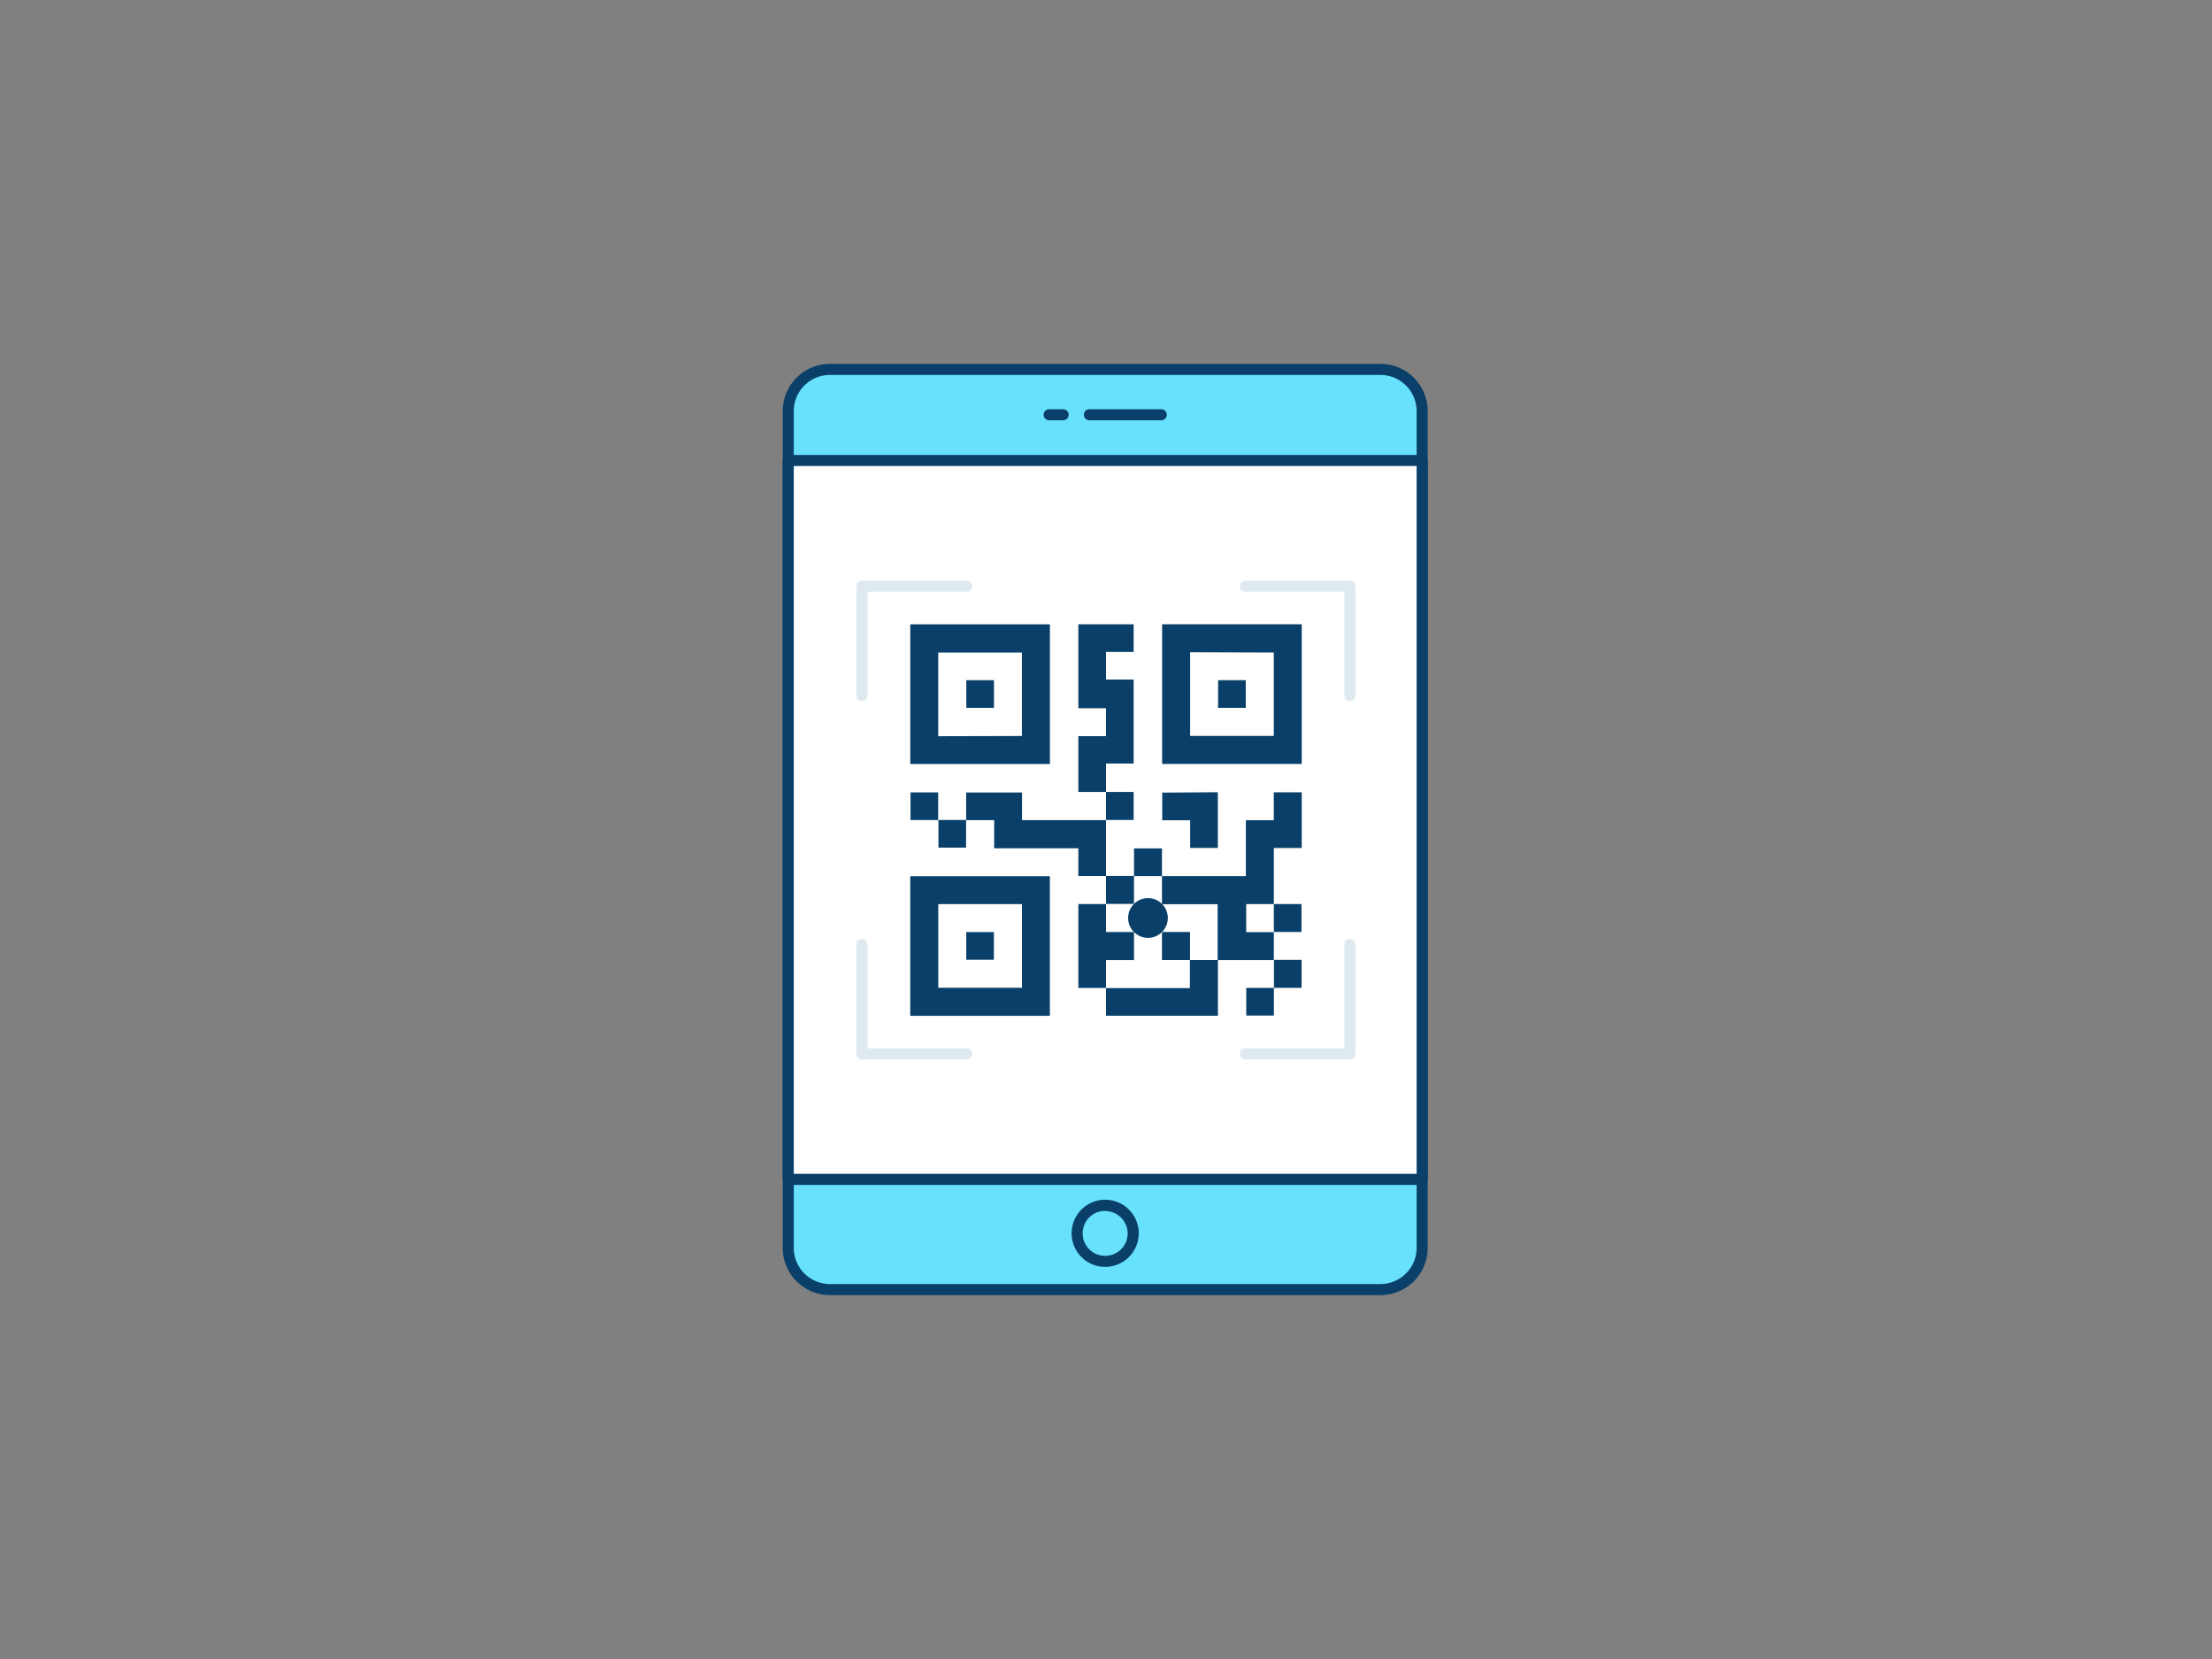 <svg xmlns="http://www.w3.org/2000/svg" viewBox="0 0 400 300"><rect x="0" y="0" width="400" height="300" fill="#808080" stroke="none"/><g id="_476_qr_code_outline" data-name="#476_qr_code_outline"><rect x="142.54" y="66.8" width="114.63" height="166.4" rx="7.54" fill="#68e1fd"/><path d="M249.63,234.2H150.08a8.55,8.55,0,0,1-8.54-8.54V74.34a8.55,8.55,0,0,1,8.54-8.54h99.55a8.55,8.55,0,0,1,8.54,8.54V225.66A8.55,8.55,0,0,1,249.63,234.2ZM150.08,67.8a6.54,6.54,0,0,0-6.54,6.54V225.66a6.54,6.54,0,0,0,6.54,6.54h99.55a6.55,6.55,0,0,0,6.54-6.54V74.34a6.55,6.55,0,0,0-6.54-6.54Z" fill="#093f68"/><rect x="142.54" y="83.31" width="114.63" height="129.95" fill="#fff"/><path d="M257.17,214.27H142.54a1,1,0,0,1-1-1v-130a1,1,0,0,1,1-1H257.17a1,1,0,0,1,1,1v130A1,1,0,0,1,257.17,214.27Zm-113.63-2H256.17v-128H143.54Z" fill="#093f68"/><path d="M210,76H197a1,1,0,0,1,0-2h13a1,1,0,0,1,0,2Z" fill="#093f68"/><path d="M192.25,76h-2.53a1,1,0,0,1,0-2h2.53a1,1,0,0,1,0,2Z" fill="#093f68"/><path d="M199.85,229.09a6.07,6.07,0,1,1,6.07-6.06A6.07,6.07,0,0,1,199.85,229.09Zm0-10.13a4.07,4.07,0,1,0,4.07,4.07A4.07,4.07,0,0,0,199.85,219Z" fill="#093f68"/><path d="M189.86,112.9v25.25H164.61V112.9Zm-5.07,20.19V118H169.66v15.13Z" fill="#093f68"/><path d="M210.15,112.89H235.4v25.25H210.15Zm5.06,5.06v15.13h15.13V118Z" fill="#093f68"/><path d="M189.85,183.69H164.6V158.44h25.25Zm-20.18-20.2v15.13H184.8V163.49Z" fill="#093f68"/><path d="M210.12,158.42h15.17v-10.1h5.05v-5.05h5.06v10.07h-5.05v10.15h-5v5.07h5c0,1.68,0,3.37,0,5.05h0l-.16,0h-10v-10.1H210.12c0-1.69,0-3.38,0-5.07Z" fill="#093f68"/><path d="M200,143.21H195V133.12h5v-5.05h-5V112.89H205v5h-5v5h5v15.18h-5v5.07Z" fill="#093f68"/><path d="M200,148.29q0,4.8,0,9.6c0,.17,0,.34,0,.51H195v-5H179.78v-5.09h-5.07v-5h10.1v5H200Z" fill="#093f68"/><path d="M220.24,173.58v10.1H200v-5h15.17v-5.08l5.07,0Z" fill="#093f68"/><path d="M200,178.65h-5V163.48h5v5.06h5.07v5.07H200v5.06Z" fill="#093f68"/><path d="M220.22,143.26v10.07h-5v-5h-5.05v-5Z" fill="#093f68"/><path d="M200,163.48c0-1.7,0-3.39,0-5.09h0l5.06,0h0v5.07H200Z" fill="#093f68"/><path d="M205.07,158.42v-5h5.05v5h-5.05Z" fill="#093f68"/><path d="M174.7,148.28v5h-5v-5h5Z" fill="#093f68"/><path d="M200,148.3c0-1.7,0-3.39,0-5.09h5v5.07h-5Z" fill="#093f68"/><path d="M230.35,163.48h5v5.05h-5v-5.07Z" fill="#093f68"/><path d="M169.65,148.29h-5v-5h5v5Z" fill="#093f68"/><path d="M230.37,178.65c0-1.69,0-3.39,0-5.08h5v5.06h-5Z" fill="#093f68"/><path d="M230.36,178.64v5h-5v-5h5Z" fill="#093f68"/><path d="M179.74,123v5h-5v-5Z" fill="#093f68"/><path d="M225.27,128h-5v-5h5Z" fill="#093f68"/><path d="M174.73,168.55h5v5h-5Z" fill="#093f68"/><circle cx="207.59" cy="166" r="3.59" fill="#093f68"/><path d="M215.19,173.6h-5.07v-5.07h5.07Z" fill="#093f68"/><path d="M155.88,126.8a1,1,0,0,1-1-1V106a1,1,0,0,1,1-1h18.91a1,1,0,0,1,0,2H156.88V125.8A1,1,0,0,1,155.88,126.8Z" fill="#dfeaef"/><path d="M244.12,126.8a1,1,0,0,1-1-1V107H225.21a1,1,0,0,1,0-2h18.91a1,1,0,0,1,1,1V125.8A1,1,0,0,1,244.12,126.8Z" fill="#dfeaef"/><path d="M174.79,191.59H155.88a1,1,0,0,1-1-1V170.78a1,1,0,1,1,2,0v18.81h17.91a1,1,0,0,1,0,2Z" fill="#dfeaef"/><path d="M244.12,191.59H225.21a1,1,0,0,1,0-2h17.91V170.78a1,1,0,1,1,2,0v19.81A1,1,0,0,1,244.12,191.59Z" fill="#dfeaef"/></g></svg>